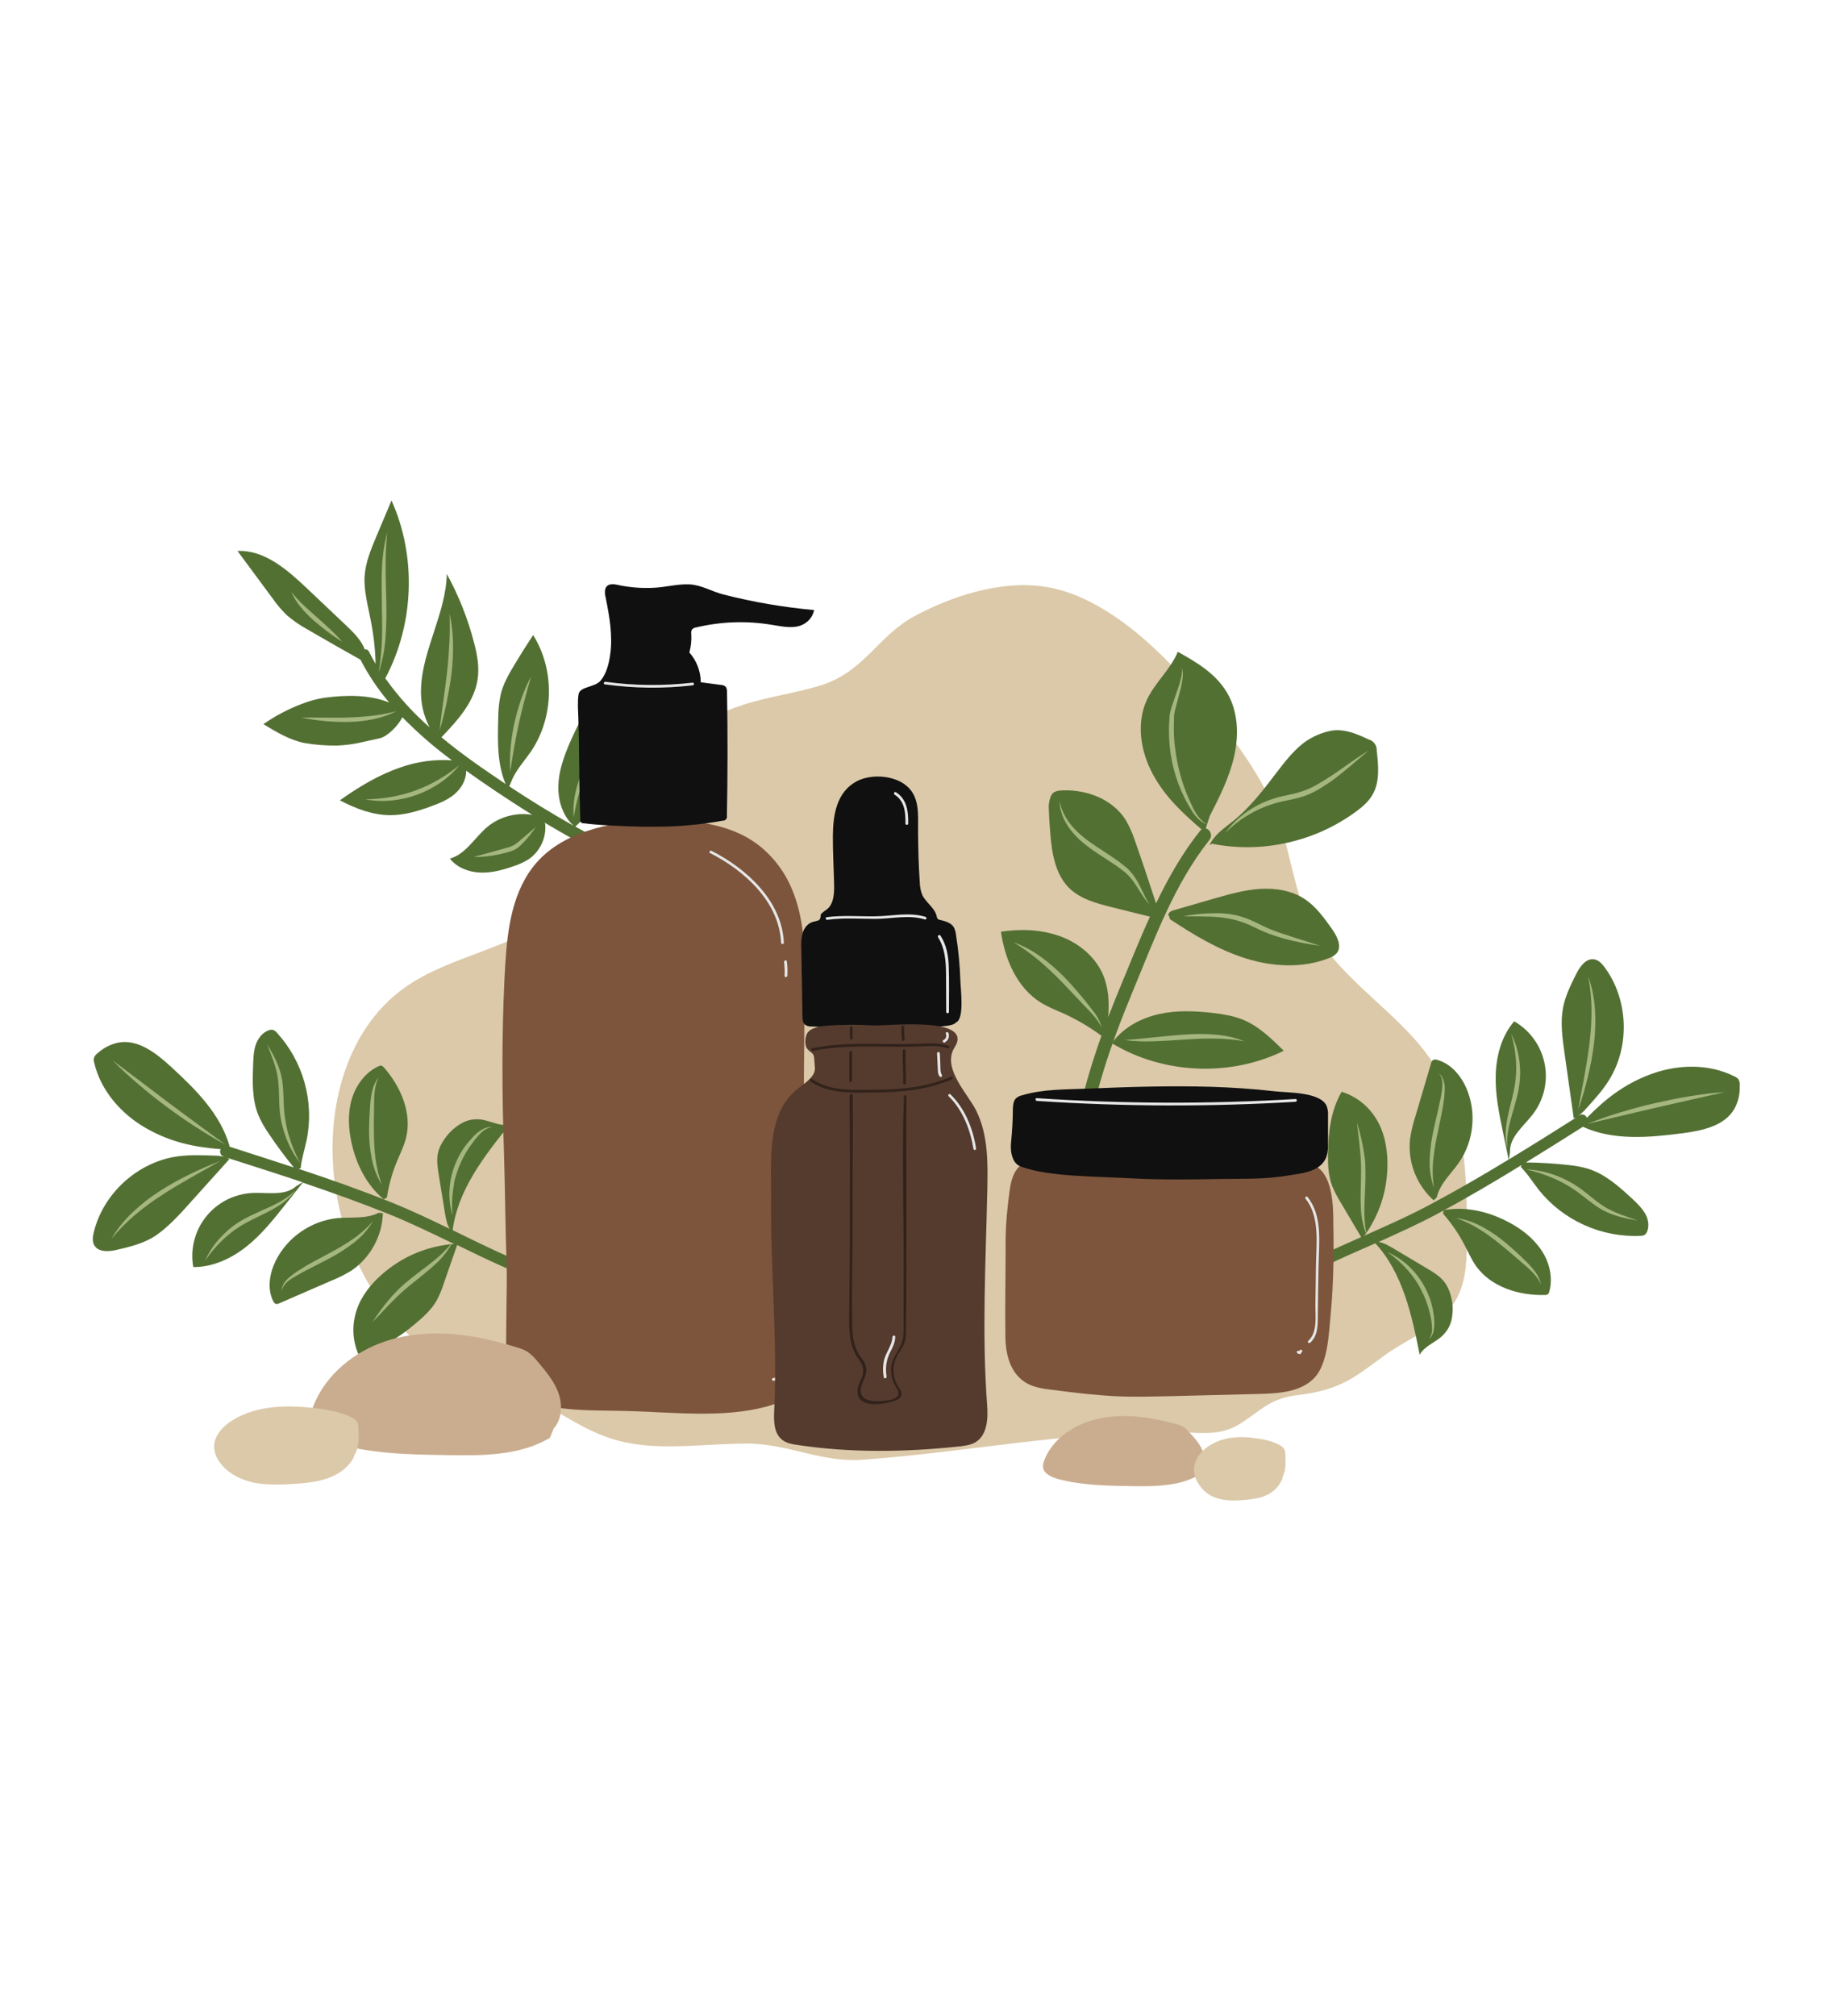 <svg xmlns="http://www.w3.org/2000/svg" xmlns:xlink="http://www.w3.org/1999/xlink" width="200" zoomAndPan="magnify" viewBox="0 0 150 165" height="220" preserveAspectRatio="xMidYMid meet" version="1.0"><defs><clipPath id="4fdf90d7ae"><path d="M 104 78 L 142.473 78 L 142.473 111 L 104 111 Z M 104 78 " clip-rule="nonzero"/></clipPath><clipPath id="fbf02eecd7"><path d="M 7.539 84 L 46 84 L 46 111 L 7.539 111 Z M 7.539 84 " clip-rule="nonzero"/></clipPath><clipPath id="dee46ad90b"><path d="M 19 40.906 L 56 40.906 L 56 78 L 19 78 Z M 19 40.906 " clip-rule="nonzero"/></clipPath><clipPath id="9562d94447"><path d="M 97 117 L 106 117 L 106 122.91 L 97 122.91 Z M 97 117 " clip-rule="nonzero"/></clipPath></defs><path fill="#dbc9a9" d="M 56.914 118.316 C 54.539 118.43 52.176 118.457 49.898 117.695 C 47.625 116.934 45.883 115.594 43.848 114.594 C 41.43 113.395 38.773 112.73 36.426 111.418 C 31.461 108.641 28.449 103.152 27.52 97.555 C 26.5 91.43 28.082 84.422 33.145 80.824 C 37.004 78.086 42.309 77.676 45.758 74.434 C 48.516 71.852 49.547 67.973 51.582 64.797 C 52.672 63.113 54.016 61.66 55.609 60.438 C 57.207 59.215 58.961 58.293 60.871 57.676 C 62.98 56.996 65.215 56.73 67.32 56.055 C 70.785 54.926 71.914 52.02 74.883 50.426 C 77.855 48.832 81.727 47.531 85.293 47.984 C 90.637 48.648 95.699 53.852 98.836 57.773 C 101.141 60.664 103.445 63.641 104.691 67.113 C 105.707 69.977 105.992 73.105 107.375 75.801 C 109.723 80.371 114.844 82.938 117.527 87.312 C 120.059 91.43 120.117 96.539 120.102 101.363 C 120.102 102.996 120.074 104.703 119.324 106.172 C 118.066 108.613 115.352 109.457 113.273 110.996 C 110.672 112.93 109.598 113.773 106.148 114.199 C 103.855 114.48 103.137 115.566 101.395 116.609 C 99.656 117.652 97.832 117.176 95.543 117.188 C 87.172 117.23 78.941 118.867 70.629 119.473 C 67.262 119.715 64.66 118.203 61.27 118.148 C 59.824 118.148 58.371 118.246 56.914 118.316 Z M 56.914 118.316 " fill-opacity="1" fill-rule="nonzero"/><path fill="#537033" d="M 117.387 98.246 L 117.641 97.992 C 117.898 96.875 118.816 96.07 119.465 95.141 C 120.074 94.242 120.434 93.25 120.539 92.168 C 120.645 91.09 120.484 90.047 120.059 89.047 C 119.594 88.004 118.773 87.043 117.672 86.746 C 117.543 86.699 117.422 86.707 117.305 86.777 C 117.234 86.844 117.191 86.922 117.176 87.016 L 115.891 91.359 C 115.688 91.973 115.543 92.598 115.449 93.238 C 115.355 94.176 115.477 95.09 115.816 95.973 C 116.16 96.855 116.684 97.613 117.387 98.246 Z M 117.387 98.246 " fill-opacity="1" fill-rule="nonzero"/><path fill="#537033" d="M 123.48 100.008 C 121.871 99.16 120.004 98.711 118.207 99.047 L 118.152 99.332 C 118.832 100.102 119.41 100.945 119.891 101.855 C 120.203 102.449 120.469 103.07 120.852 103.617 C 122.082 105.34 124.359 106.043 126.48 105.988 C 126.586 105.996 126.68 105.969 126.762 105.902 C 126.805 105.855 126.832 105.797 126.848 105.734 C 127.172 104.578 126.875 103.309 126.195 102.309 C 125.52 101.305 124.543 100.559 123.48 100.008 Z M 123.48 100.008 " fill-opacity="1" fill-rule="nonzero"/><g clip-path="url(#4fdf90d7ae)"><path fill="#537033" d="M 142.344 88.34 C 142.246 88.227 142.129 88.141 141.988 88.086 C 139.898 87.043 137.367 87.102 135.16 87.918 C 132.957 88.738 131.43 89.965 129.93 91.488 C 129.879 91.359 129.789 91.273 129.66 91.234 C 129.527 91.195 129.406 91.211 129.293 91.289 L 129.223 91.332 C 129.477 91.145 129.711 90.926 129.914 90.684 C 130.578 89.949 131.246 89.215 131.754 88.383 C 133.477 85.605 133.324 81.797 131.387 79.172 C 131.172 78.891 130.918 78.594 130.566 78.523 C 129.871 78.383 129.348 79.117 129.039 79.75 C 128.602 80.625 128.16 81.516 127.977 82.488 C 127.75 83.688 127.922 84.914 128.09 86.129 L 128.855 91.531 L 129.039 91.473 L 129.109 91.43 C 127.27 92.602 125.418 93.758 123.551 94.887 L 123.637 94.293 C 123.582 93.066 124.738 92.191 125.488 91.219 C 125.715 90.93 125.906 90.617 126.066 90.281 C 126.227 89.949 126.348 89.605 126.434 89.246 C 126.516 88.887 126.562 88.523 126.57 88.156 C 126.574 87.785 126.543 87.422 126.473 87.062 C 126.398 86.699 126.289 86.348 126.145 86.012 C 125.996 85.672 125.816 85.355 125.602 85.055 C 125.387 84.754 125.141 84.48 124.867 84.234 C 124.594 83.988 124.297 83.773 123.977 83.59 C 122.945 84.785 122.508 86.41 122.465 88.004 C 122.422 89.598 122.746 91.164 123.07 92.715 L 123.523 94.902 C 121.418 96.184 119.281 97.426 117.105 98.582 C 115.336 99.527 113.512 100.332 111.676 101.148 L 111.844 100.965 C 113.055 99.176 113.641 97.199 113.598 95.043 C 113.57 93.828 113.316 92.602 112.68 91.57 C 112.008 90.488 111.066 89.75 109.852 89.355 C 108.961 90.879 108.75 92.688 108.734 94.449 C 108.719 95.34 108.762 96.242 109.074 97.059 C 109.262 97.52 109.488 97.965 109.754 98.387 L 111.449 101.25 C 109.086 102.293 106.727 103.352 104.52 104.676 C 104.012 104.988 104.477 105.789 104.988 105.48 C 107.406 104.027 110.008 102.898 112.609 101.758 C 114.855 104.195 115.594 107.625 116.242 110.883 C 116.637 110.137 117.586 109.867 118.18 109.246 C 118.773 108.625 118.902 108.004 118.941 107.301 C 118.984 106.594 118.746 105.438 118.137 104.773 C 117.77 104.367 117.273 104.07 116.793 103.789 L 114.137 102.207 C 113.738 101.969 113.328 101.727 112.879 101.645 C 114.461 100.938 116.043 100.219 117.586 99.402 C 119.961 98.133 122.293 96.762 124.586 95.352 L 124.516 95.508 C 125.078 96.07 125.504 96.762 126 97.398 C 126.496 98.012 127.055 98.562 127.68 99.047 C 128.309 99.527 128.98 99.934 129.699 100.258 C 130.422 100.586 131.172 100.824 131.945 100.973 C 132.723 101.125 133.508 101.184 134.297 101.148 C 134.43 101.156 134.551 101.125 134.664 101.066 C 134.758 100.996 134.824 100.906 134.863 100.797 C 135.062 100.305 134.949 99.711 134.664 99.262 C 134.383 98.809 133.988 98.426 133.59 98.062 C 132.531 97.086 131.43 96.102 130.055 95.664 C 129.52 95.508 128.973 95.402 128.418 95.352 C 127.262 95.223 126.102 95.152 124.938 95.141 C 126.508 94.18 128.062 93.195 129.605 92.223 C 132.094 93.363 134.977 93.109 137.707 92.758 C 139.359 92.547 141.227 92.164 142.031 90.711 C 142.332 90.137 142.469 89.523 142.441 88.879 C 142.469 88.688 142.434 88.508 142.344 88.34 Z M 142.344 88.34 " fill-opacity="1" fill-rule="nonzero"/></g><path fill="#a5b77f" d="M 118.152 88.312 C 118.113 88.219 118.066 88.129 118.008 88.047 C 117.949 87.965 117.879 87.895 117.797 87.832 C 118.082 88.129 118.121 88.555 118.094 88.934 C 118.082 89.129 118.059 89.32 118.023 89.512 C 117.996 89.711 117.953 89.906 117.91 90.09 C 117.754 90.867 117.559 91.641 117.387 92.434 C 117.207 93.223 117.098 94.023 117.062 94.832 C 117.02 95.652 117.141 96.453 117.414 97.23 C 117.289 96.441 117.27 95.652 117.359 94.859 C 117.445 94.07 117.578 93.289 117.754 92.516 C 117.91 91.742 118.094 90.953 118.207 90.148 C 118.27 89.746 118.297 89.34 118.293 88.934 C 118.277 88.719 118.23 88.512 118.152 88.312 Z M 118.152 88.312 " fill-opacity="1" fill-rule="nonzero"/><path fill="#a5b77f" d="M 123.68 91.672 C 123.879 90.91 124.133 90.148 124.301 89.355 C 124.383 88.957 124.434 88.551 124.457 88.145 C 124.477 87.738 124.461 87.336 124.414 86.93 C 124.324 86.121 124.102 85.348 123.734 84.617 C 123.957 85.379 124.09 86.156 124.133 86.945 C 124.172 87.73 124.109 88.504 123.949 89.273 C 123.793 90.035 123.551 90.809 123.41 91.602 C 123.27 92.391 123.199 93.223 123.426 94 C 123.34 93.207 123.48 92.434 123.68 91.672 Z M 123.68 91.672 " fill-opacity="1" fill-rule="nonzero"/><path fill="#a5b77f" d="M 130.508 85.438 C 130.625 84.508 130.652 83.578 130.594 82.645 C 130.539 81.711 130.355 80.801 130.043 79.922 C 130.211 80.824 130.301 81.738 130.312 82.656 C 130.312 83.574 130.258 84.484 130.141 85.395 C 130.043 86.297 129.871 87.215 129.719 88.117 C 129.562 89.02 129.363 89.922 129.223 90.84 C 129.523 89.965 129.781 89.074 130 88.172 C 130.227 87.27 130.395 86.359 130.508 85.438 Z M 130.508 85.438 " fill-opacity="1" fill-rule="nonzero"/><path fill="#a5b77f" d="M 138.344 89.723 C 137.395 89.879 136.449 90.078 135.5 90.289 C 134.555 90.5 133.633 90.754 132.699 91.035 C 131.766 91.316 130.863 91.629 129.973 91.98 L 132.785 91.316 L 135.586 90.656 L 138.398 90.02 L 141.211 89.387 C 140.25 89.441 139.289 89.57 138.344 89.723 Z M 138.344 89.723 " fill-opacity="1" fill-rule="nonzero"/><path fill="#a5b77f" d="M 129.688 97.496 C 129.348 97.23 128.988 96.992 128.613 96.777 C 128.238 96.566 127.848 96.383 127.441 96.227 C 126.629 95.914 125.793 95.742 124.926 95.707 C 125.754 95.883 126.555 96.148 127.328 96.496 C 128.098 96.84 128.812 97.273 129.477 97.793 C 129.816 98.047 130.141 98.316 130.496 98.57 C 130.844 98.828 131.215 99.051 131.613 99.23 C 132.418 99.586 133.254 99.754 134.102 99.895 C 133.293 99.613 132.473 99.359 131.738 98.977 C 131.004 98.598 130.367 98.02 129.688 97.496 Z M 129.688 97.496 " fill-opacity="1" fill-rule="nonzero"/><path fill="#a5b77f" d="M 124.926 103.223 C 124.387 102.688 123.836 102.18 123.254 101.699 C 122.672 101.211 122.043 100.781 121.375 100.418 C 120.703 100.047 119.984 99.801 119.227 99.684 C 119.93 99.938 120.602 100.27 121.234 100.672 C 121.543 100.867 121.855 101.078 122.152 101.305 C 122.449 101.531 122.746 101.758 123.027 101.996 C 123.609 102.461 124.176 102.969 124.738 103.449 C 125.305 103.93 125.855 104.438 126.184 105.129 C 126.09 104.754 125.93 104.41 125.703 104.098 C 125.469 103.785 125.207 103.492 124.926 103.223 Z M 124.926 103.223 " fill-opacity="1" fill-rule="nonzero"/><path fill="#a5b77f" d="M 117.414 107.793 L 117.375 107.527 C 117.324 107.16 117.242 106.805 117.133 106.453 C 117.016 106.105 116.875 105.766 116.707 105.438 C 116.371 104.785 115.938 104.199 115.406 103.688 C 114.883 103.18 114.285 102.781 113.613 102.488 C 114.195 102.895 114.723 103.359 115.195 103.887 L 115.535 104.281 L 115.848 104.703 C 115.945 104.848 116.043 104.988 116.129 105.141 L 116.258 105.367 L 116.371 105.594 C 116.699 106.215 116.938 106.867 117.09 107.555 L 117.148 107.809 L 117.191 108.062 C 117.219 108.234 117.238 108.41 117.246 108.582 C 117.289 108.941 117.219 109.273 117.035 109.586 C 117.305 109.332 117.402 108.949 117.43 108.582 C 117.441 108.402 117.441 108.219 117.43 108.035 C 117.43 107.977 117.414 107.895 117.414 107.793 Z M 117.414 107.793 " fill-opacity="1" fill-rule="nonzero"/><path fill="#a5b77f" d="M 111.719 98.809 C 111.73 98.047 111.789 97.27 111.801 96.496 C 111.801 96.102 111.801 95.719 111.789 95.324 C 111.773 94.93 111.719 94.547 111.648 94.152 C 111.516 93.387 111.34 92.629 111.109 91.883 C 111.18 92.656 111.293 93.418 111.363 94.18 C 111.438 94.945 111.461 95.715 111.434 96.48 C 111.422 97.242 111.379 98.031 111.422 98.809 C 111.441 99.598 111.602 100.359 111.902 101.094 C 111.75 100.34 111.691 99.578 111.719 98.809 Z M 111.719 98.809 " fill-opacity="1" fill-rule="nonzero"/><path fill="#537033" d="M 31.348 99.289 L 30.996 99.262 C 29.977 99.781 28.777 99.598 27.645 99.695 C 26.562 99.809 25.57 100.176 24.672 100.789 C 23.773 101.406 23.078 102.199 22.582 103.168 C 22.074 104.195 21.863 105.438 22.355 106.469 C 22.414 106.582 22.484 106.707 22.609 106.723 C 22.707 106.73 22.797 106.711 22.879 106.664 L 27.035 104.859 C 27.637 104.621 28.211 104.336 28.762 104 C 29.547 103.465 30.164 102.785 30.621 101.953 C 31.078 101.121 31.32 100.234 31.348 99.289 Z M 31.348 99.289 " fill-opacity="1" fill-rule="nonzero"/><path fill="#537033" d="M 28.777 93.504 C 29.156 95.281 30.02 97.004 31.422 98.16 L 31.676 98.02 C 31.828 97.004 32.102 96.02 32.496 95.07 C 32.75 94.449 33.059 93.844 33.23 93.195 C 33.766 91.148 32.836 88.961 31.434 87.367 C 31.375 87.285 31.293 87.234 31.195 87.215 C 31.133 87.215 31.078 87.227 31.023 87.254 C 29.922 87.75 29.145 88.809 28.805 89.949 C 28.465 91.094 28.523 92.332 28.777 93.504 Z M 28.777 93.504 " fill-opacity="1" fill-rule="nonzero"/><g clip-path="url(#fbf02eecd7)"><path fill="#537033" d="M 7.695 86.578 C 7.664 86.727 7.676 86.871 7.723 87.016 C 8.262 89.285 9.941 91.191 11.977 92.348 C 14.016 93.504 15.938 93.887 18.074 94.055 C 18.008 94.172 18.004 94.293 18.055 94.418 C 18.105 94.543 18.199 94.625 18.328 94.66 L 18.41 94.688 C 18.102 94.613 17.785 94.578 17.465 94.578 C 16.477 94.547 15.484 94.508 14.508 94.648 C 11.27 95.113 8.445 97.68 7.68 100.855 C 7.594 101.191 7.539 101.574 7.707 101.898 C 8.035 102.52 8.953 102.449 9.633 102.277 C 10.594 102.055 11.555 101.812 12.418 101.332 C 13.277 100.855 14.324 99.824 15.133 98.922 L 18.781 94.871 L 18.625 94.773 L 18.555 94.746 C 20.633 95.41 22.711 96.07 24.773 96.762 L 24.266 97.074 C 23.359 97.906 21.934 97.582 20.703 97.637 C 20.332 97.652 19.969 97.707 19.613 97.801 C 19.258 97.895 18.914 98.023 18.582 98.188 C 18.254 98.355 17.945 98.555 17.66 98.785 C 17.371 99.02 17.113 99.277 16.883 99.566 C 16.652 99.852 16.453 100.16 16.289 100.492 C 16.125 100.82 15.996 101.164 15.906 101.52 C 15.812 101.875 15.762 102.238 15.746 102.605 C 15.734 102.977 15.758 103.34 15.824 103.703 C 17.406 103.719 18.934 103.012 20.18 102.023 C 21.422 101.039 22.414 99.781 23.402 98.539 L 24.789 96.793 C 27.121 97.582 29.453 98.414 31.746 99.332 C 33.598 100.078 35.406 100.953 37.203 101.828 L 36.949 101.828 C 34.797 102.055 32.91 102.879 31.277 104.297 C 30.359 105.102 29.582 106.074 29.199 107.23 C 28.805 108.441 28.848 109.633 29.328 110.812 C 31.066 110.516 32.594 109.516 33.949 108.387 C 34.629 107.82 35.309 107.215 35.746 106.453 C 35.98 106.012 36.176 105.551 36.328 105.07 L 37.43 101.898 C 39.75 103.027 42.066 104.156 44.512 104.988 C 45.078 105.184 45.391 104.309 44.824 104.113 C 42.152 103.195 39.605 101.926 37.062 100.684 C 37.484 97.398 39.648 94.617 41.727 92.039 C 40.895 92.223 40.086 91.672 39.238 91.613 C 38.391 91.559 37.824 91.855 37.258 92.293 C 36.695 92.73 35.957 93.633 35.832 94.535 C 35.746 95.086 35.848 95.648 35.93 96.199 L 36.426 99.246 C 36.496 99.695 36.582 100.176 36.809 100.57 C 35.238 99.809 33.668 99.062 32.055 98.414 C 29.555 97.41 27.008 96.508 24.449 95.664 L 24.617 95.621 C 24.691 94.832 24.957 94.055 25.113 93.277 C 25.27 92.504 25.332 91.723 25.301 90.934 C 25.27 90.145 25.148 89.367 24.938 88.609 C 24.723 87.848 24.426 87.121 24.043 86.43 C 23.66 85.738 23.203 85.102 22.668 84.52 C 22.586 84.414 22.48 84.34 22.355 84.293 C 22.242 84.27 22.129 84.277 22.016 84.32 C 21.508 84.492 21.141 84.957 20.957 85.465 C 20.773 85.973 20.746 86.523 20.73 87.059 C 20.676 88.496 20.617 89.977 21.168 91.305 C 21.395 91.816 21.668 92.301 21.988 92.758 C 22.629 93.723 23.32 94.652 24.055 95.551 C 22.312 94.973 20.562 94.422 18.809 93.855 C 18.086 91.219 16.035 89.176 14.016 87.324 C 12.797 86.199 11.285 85.012 9.66 85.336 C 9.027 85.48 8.473 85.766 7.992 86.199 C 7.855 86.297 7.758 86.422 7.695 86.578 Z M 7.695 86.578 " fill-opacity="1" fill-rule="nonzero"/></g><path fill="#a5b77f" d="M 23.219 105.086 C 23.172 105.176 23.133 105.27 23.105 105.367 C 23.082 105.469 23.07 105.574 23.078 105.68 C 23.121 105.27 23.418 104.973 23.727 104.746 C 23.887 104.633 24.051 104.531 24.223 104.438 L 24.746 104.141 L 26.883 103.039 C 27.602 102.668 28.285 102.234 28.93 101.742 C 29.59 101.246 30.125 100.645 30.543 99.938 C 30.02 100.539 29.426 101.062 28.762 101.504 C 28.102 101.941 27.418 102.34 26.711 102.703 C 26.004 103.082 25.285 103.449 24.605 103.887 C 24.254 104.098 23.926 104.34 23.613 104.605 C 23.457 104.746 23.328 104.906 23.219 105.086 Z M 23.219 105.086 " fill-opacity="1" fill-rule="nonzero"/><path fill="#a5b77f" d="M 22.242 98.711 C 21.523 99.047 20.789 99.344 20.066 99.727 C 19.707 99.922 19.363 100.141 19.035 100.387 C 18.711 100.637 18.41 100.91 18.129 101.207 C 17.562 101.789 17.117 102.453 16.785 103.195 C 17.23 102.535 17.746 101.934 18.328 101.391 C 18.906 100.855 19.539 100.406 20.234 100.035 C 20.93 99.656 21.664 99.344 22.371 98.949 C 23.078 98.555 23.758 98.062 24.211 97.383 C 23.645 97.977 22.949 98.371 22.242 98.711 Z M 22.242 98.711 " fill-opacity="1" fill-rule="nonzero"/><path fill="#a5b77f" d="M 13.066 97.496 C 12.277 98 11.543 98.574 10.863 99.219 C 10.18 99.859 9.598 100.582 9.121 101.391 C 9.711 100.68 10.355 100.027 11.059 99.43 C 11.758 98.84 12.496 98.301 13.266 97.809 C 14.027 97.301 14.82 96.848 15.625 96.383 C 16.434 95.918 17.238 95.48 18.043 95.016 C 17.176 95.352 16.328 95.723 15.5 96.129 C 14.66 96.535 13.852 96.992 13.066 97.496 Z M 13.066 97.496 " fill-opacity="1" fill-rule="nonzero"/><path fill="#a5b77f" d="M 11.344 88.75 C 12.078 89.387 12.828 89.977 13.605 90.555 C 14.383 91.133 15.16 91.684 15.98 92.207 C 16.801 92.73 17.605 93.238 18.469 93.688 L 16.137 91.98 L 13.816 90.262 L 11.527 88.523 L 9.223 86.789 C 9.898 87.48 10.605 88.129 11.344 88.75 Z M 11.344 88.75 " fill-opacity="1" fill-rule="nonzero"/><path fill="#a5b77f" d="M 22.867 90.371 C 22.883 90.805 22.93 91.23 23.008 91.656 C 23.09 92.082 23.203 92.504 23.348 92.91 C 23.629 93.73 24.031 94.484 24.562 95.168 C 24.164 94.422 23.848 93.641 23.613 92.828 C 23.391 92.02 23.262 91.195 23.234 90.359 C 23.219 89.938 23.207 89.512 23.176 89.074 C 23.152 88.641 23.082 88.211 22.965 87.793 C 22.723 86.945 22.312 86.199 21.875 85.465 C 22.172 86.27 22.512 87.043 22.684 87.863 C 22.852 88.68 22.836 89.512 22.867 90.371 Z M 22.867 90.371 " fill-opacity="1" fill-rule="nonzero"/><path fill="#a5b77f" d="M 30.316 90.332 C 30.262 91.078 30.219 91.84 30.219 92.586 C 30.219 93.352 30.293 94.109 30.445 94.859 C 30.594 95.613 30.867 96.316 31.266 96.977 C 31.012 96.27 30.836 95.547 30.742 94.801 C 30.699 94.434 30.656 94.07 30.641 93.703 C 30.629 93.336 30.613 92.953 30.613 92.586 C 30.602 91.84 30.629 91.094 30.629 90.344 C 30.629 89.598 30.672 88.848 30.996 88.172 C 30.762 88.48 30.598 88.824 30.5 89.203 C 30.406 89.574 30.348 89.949 30.316 90.332 Z M 30.316 90.332 " fill-opacity="1" fill-rule="nonzero"/><path fill="#a5b77f" d="M 38.66 93.137 L 38.477 93.336 C 38.23 93.609 38.008 93.898 37.812 94.211 C 37.621 94.523 37.457 94.848 37.316 95.184 C 37.031 95.859 36.859 96.566 36.809 97.301 C 36.754 98.027 36.836 98.742 37.047 99.441 C 36.984 98.734 37.004 98.031 37.105 97.328 C 37.133 97.156 37.176 96.988 37.188 96.805 C 37.203 96.621 37.258 96.469 37.316 96.297 C 37.371 96.129 37.402 95.961 37.473 95.805 L 37.555 95.562 L 37.656 95.324 C 37.922 94.676 38.273 94.074 38.703 93.52 L 38.859 93.309 L 39.027 93.109 C 39.137 92.977 39.254 92.848 39.379 92.73 C 39.629 92.469 39.93 92.309 40.285 92.25 C 39.918 92.207 39.551 92.375 39.254 92.586 C 39.105 92.695 38.961 92.812 38.828 92.941 Z M 38.66 93.137 " fill-opacity="1" fill-rule="nonzero"/><path fill="#a5b77f" d="M 35.422 103.266 C 34.828 103.746 34.191 104.195 33.582 104.691 C 33.285 104.93 32.977 105.184 32.691 105.465 C 32.41 105.75 32.141 106.016 31.887 106.328 C 31.383 106.922 30.922 107.547 30.5 108.203 C 31.051 107.652 31.562 107.074 32.113 106.523 C 32.648 105.977 33.219 105.461 33.824 104.988 C 34.418 104.508 35.039 104.027 35.621 103.492 C 36.211 102.969 36.691 102.355 37.062 101.656 C 36.578 102.258 36.031 102.793 35.422 103.266 Z M 35.422 103.266 " fill-opacity="1" fill-rule="nonzero"/><g clip-path="url(#dee46ad90b)"><path fill="#537033" d="M 55.328 71.727 C 54.398 71.32 53.473 70.902 52.559 70.469 C 53.887 69.34 55.215 68.016 55.527 66.293 C 55.699 65.348 55.527 64.391 55.289 63.473 C 54.938 62.223 54.508 61 54 59.805 C 53.152 61.469 51.809 62.879 51.312 64.672 C 51.016 65.703 51.031 66.789 51.047 67.859 C 51.047 68.367 51.059 68.875 51.215 69.355 C 51.285 69.574 51.391 69.777 51.527 69.961 C 50.027 69.227 48.551 68.457 47.102 67.648 C 48.23 66.703 48.883 65.277 49.121 63.824 C 49.363 62.371 49.234 60.863 49.039 59.395 C 48.934 58.598 48.809 57.797 48.656 56.996 C 47.891 58.219 47.223 59.488 46.648 60.805 C 46.168 61.934 45.742 63.105 45.715 64.332 C 45.688 65.559 46.082 66.801 46.973 67.59 C 45.184 66.586 43.426 65.508 41.699 64.359 L 41.84 64.023 C 42.195 63.078 42.902 62.328 43.469 61.512 C 45.363 58.734 45.445 54.824 43.652 51.977 C 43.121 52.777 42.613 53.586 42.125 54.402 C 41.656 55.18 41.203 55.969 40.992 56.844 C 40.855 57.512 40.789 58.191 40.793 58.875 C 40.738 60.664 40.711 62.543 41.402 64.18 L 41.332 64.121 C 39.551 62.922 37.781 61.711 36.145 60.34 C 37.473 58.957 38.844 57.449 39.113 55.559 C 39.254 54.57 39.07 53.57 38.816 52.609 C 38.309 50.637 37.562 48.758 36.582 46.969 C 36.551 48.578 36.043 50.141 35.547 51.664 C 35.055 53.188 34.516 54.754 34.473 56.363 C 34.426 57.477 34.656 58.531 35.168 59.523 C 33.805 58.328 32.598 56.992 31.547 55.516 C 33.91 51.086 34.121 45.543 32.055 40.961 L 30.797 43.949 C 30.359 44.992 29.922 46.051 29.852 47.18 C 29.781 48.309 30.121 49.551 30.344 50.719 C 30.586 51.914 30.723 53.117 30.754 54.332 C 30.566 54.023 30.395 53.703 30.23 53.371 C 30.164 53.207 30.043 53.133 29.863 53.148 C 29.598 52.426 28.973 51.793 28.395 51.242 L 25.102 48.125 C 23.504 46.617 21.648 44.992 19.445 45.094 L 22.273 48.914 C 22.629 49.426 23.027 49.902 23.473 50.34 C 24 50.797 24.57 51.191 25.184 51.523 C 26.613 52.355 28.055 53.176 29.512 53.992 C 30.164 55.246 30.945 56.41 31.859 57.492 C 30.203 56.844 28.379 56.871 26.555 57.109 C 25.93 57.207 25.32 57.371 24.73 57.605 C 23.605 58.027 22.551 58.582 21.566 59.27 C 22.609 59.902 23.688 60.551 24.887 60.805 C 25.797 60.965 26.711 61.035 27.629 61.02 C 28.988 60.961 29.75 60.707 31.082 60.426 C 31.719 60.285 32.594 59.41 32.945 58.703 C 34.207 59.988 35.559 61.164 37.004 62.23 C 35.562 62.137 34.156 62.328 32.793 62.809 C 31.012 63.418 29.371 64.402 27.828 65.504 C 29.117 66.18 30.516 66.719 31.973 66.719 C 33.09 66.719 34.191 66.395 35.25 66.012 C 35.945 65.758 36.652 65.477 37.219 64.996 C 37.781 64.516 38.191 63.812 38.164 63.078 C 38.969 63.656 39.789 64.219 40.609 64.77 C 41.43 65.32 42.574 66.066 43.578 66.688 C 42.93 66.582 42.281 66.617 41.645 66.785 C 41.008 66.953 40.43 67.246 39.918 67.664 C 38.871 68.535 38.152 69.906 36.836 70.273 C 37.402 71.004 38.363 71.371 39.281 71.414 C 40.199 71.457 41.133 71.219 42.012 70.906 C 42.461 70.77 42.883 70.574 43.281 70.328 C 43.754 70.004 44.109 69.582 44.352 69.066 C 44.594 68.547 44.691 68.004 44.641 67.438 L 44.582 67.324 C 47.055 68.801 49.59 70.148 52.191 71.371 C 51.594 71.234 50.992 71.184 50.383 71.219 C 48.742 71.359 47.383 72.516 46.238 73.684 C 45.238 74.707 44.301 75.785 43.426 76.914 C 43.34 77.027 43.254 77.156 43.297 77.297 C 43.348 77.387 43.422 77.449 43.523 77.48 C 44.141 77.758 44.785 77.891 45.461 77.883 C 46.137 77.871 46.777 77.719 47.383 77.422 C 47.992 77.129 48.516 76.691 49.039 76.266 L 50.383 75.168 C 51.484 74.266 52.656 73.219 52.77 71.809 L 52.645 71.613 L 54.863 72.598 C 55.457 72.797 55.883 71.965 55.328 71.727 Z M 55.328 71.727 " fill-opacity="1" fill-rule="nonzero"/></g><path fill="#a5b77f" d="M 48.105 75.098 C 47.465 75.523 46.805 75.918 46.125 76.281 C 45.434 76.633 44.754 77.016 43.977 77.07 C 44.375 77.113 44.766 77.078 45.148 76.957 C 45.527 76.84 45.895 76.699 46.254 76.535 C 47.707 75.891 49.008 75.016 50.156 73.91 C 50.719 73.367 51.223 72.777 51.668 72.133 C 51.102 72.684 50.535 73.207 49.941 73.699 C 49.348 74.191 48.742 74.66 48.105 75.098 Z M 48.105 75.098 " fill-opacity="1" fill-rule="nonzero"/><path fill="#a5b77f" d="M 53.504 65.785 C 53.617 65.109 53.703 64.434 53.762 63.742 C 53.816 63.055 53.824 62.367 53.789 61.68 C 53.676 62.359 53.578 63.035 53.477 63.699 C 53.379 64.359 53.266 65.039 53.152 65.703 C 53.039 66.363 52.91 67.043 52.785 67.703 C 52.656 68.367 52.516 69.043 52.391 69.707 C 52.66 69.074 52.883 68.426 53.066 67.762 C 53.238 67.125 53.379 66.465 53.504 65.785 Z M 53.504 65.785 " fill-opacity="1" fill-rule="nonzero"/><path fill="#a5b77f" d="M 47.328 65.234 C 47.469 64.688 47.668 64.164 47.863 63.613 C 47.961 63.332 48.031 63.047 48.078 62.754 C 48.113 62.461 48.129 62.172 48.133 61.879 C 48.148 61.301 48.148 60.723 48.105 60.145 C 47.992 60.707 47.906 61.285 47.852 61.852 C 47.809 62.414 47.699 62.965 47.523 63.5 C 47.441 63.77 47.34 64.035 47.258 64.32 C 47.176 64.598 47.109 64.879 47.059 65.164 C 46.957 65.738 46.926 66.32 46.973 66.902 C 47.059 66.336 47.184 65.773 47.328 65.234 Z M 47.328 65.234 " fill-opacity="1" fill-rule="nonzero"/><path fill="#a5b77f" d="M 42.207 69.086 C 42.02 69.211 41.82 69.301 41.602 69.355 L 40.215 69.75 L 38.801 70.129 C 39.293 70.145 39.785 70.113 40.27 70.031 C 40.762 69.957 41.242 69.852 41.715 69.707 C 41.969 69.637 42.207 69.523 42.422 69.367 C 42.613 69.211 42.793 69.035 42.957 68.848 C 43.293 68.488 43.594 68.102 43.863 67.691 L 42.746 68.648 C 42.574 68.805 42.395 68.949 42.207 69.086 Z M 42.207 69.086 " fill-opacity="1" fill-rule="nonzero"/><path fill="#a5b77f" d="M 35.887 63.824 C 34.676 64.523 33.379 64.996 32 65.234 C 31.309 65.352 30.609 65.414 29.906 65.418 C 30.613 65.559 31.324 65.59 32.043 65.52 C 33.5 65.375 34.836 64.891 36.043 64.066 C 36.637 63.664 37.16 63.184 37.613 62.625 C 37.07 63.07 36.496 63.469 35.887 63.824 Z M 35.887 63.824 " fill-opacity="1" fill-rule="nonzero"/><path fill="#a5b77f" d="M 36.609 54.996 C 36.523 55.785 36.41 56.574 36.297 57.379 C 36.184 58.184 36.07 58.973 36 59.777 C 36.227 59 36.426 58.227 36.582 57.434 C 36.738 56.645 36.879 55.855 36.977 55.051 C 37.07 54.246 37.105 53.438 37.09 52.625 C 37.078 51.812 36.984 51.008 36.809 50.211 C 36.836 51.016 36.836 51.82 36.793 52.609 C 36.75 53.402 36.695 54.203 36.609 54.996 Z M 36.609 54.996 " fill-opacity="1" fill-rule="nonzero"/><path fill="#a5b77f" d="M 30.531 58.578 C 29.887 58.652 29.242 58.699 28.594 58.719 C 27.941 58.746 27.293 58.734 26.641 58.734 C 25.992 58.734 25.324 58.719 24.676 58.734 C 25.32 58.863 25.973 58.957 26.625 59.016 C 27.285 59.078 27.945 59.102 28.605 59.086 C 29.273 59.07 29.934 58.992 30.586 58.859 C 31.238 58.73 31.859 58.512 32.453 58.211 C 31.82 58.371 31.18 58.496 30.531 58.578 Z M 30.531 58.578 " fill-opacity="1" fill-rule="nonzero"/><path fill="#a5b77f" d="M 28.039 52.539 C 27.715 52.172 27.371 51.816 27.008 51.484 C 26.656 51.145 26.289 50.82 25.918 50.496 C 25.551 50.172 25.199 49.848 24.844 49.523 C 24.492 49.195 24.168 48.832 23.855 48.449 C 24.055 48.906 24.312 49.324 24.633 49.703 C 24.949 50.086 25.293 50.438 25.664 50.762 C 26.031 51.082 26.414 51.395 26.812 51.695 C 27.207 51.996 27.617 52.277 28.039 52.539 Z M 28.039 52.539 " fill-opacity="1" fill-rule="nonzero"/><path fill="#a5b77f" d="M 31.266 49.352 C 31.277 50.312 31.309 51.27 31.277 52.215 C 31.254 53.172 31.16 54.121 30.996 55.066 C 31.305 54.145 31.492 53.199 31.562 52.23 C 31.633 51.266 31.656 50.305 31.633 49.34 C 31.617 48.379 31.574 47.418 31.574 46.461 C 31.566 45.504 31.605 44.551 31.703 43.598 C 31.457 44.535 31.316 45.492 31.277 46.461 C 31.234 47.434 31.25 48.395 31.266 49.352 Z M 31.266 49.352 " fill-opacity="1" fill-rule="nonzero"/><path fill="#a5b77f" d="M 41.77 63.164 C 41.883 62.5 41.98 61.836 42.094 61.188 C 42.207 60.539 42.336 59.891 42.477 59.242 C 42.617 58.594 42.773 57.957 42.945 57.309 C 43.113 56.66 43.297 56.023 43.48 55.375 C 43.164 55.969 42.895 56.586 42.676 57.223 C 42.223 58.496 41.938 59.801 41.812 61.145 C 41.746 61.816 41.73 62.488 41.77 63.164 Z M 41.77 63.164 " fill-opacity="1" fill-rule="nonzero"/><path fill="#537033" d="M 99.035 68.734 C 99.094 68.656 99.133 68.57 99.148 68.473 C 99.164 68.375 99.156 68.281 99.125 68.188 C 99.094 68.094 99.043 68.012 98.973 67.945 C 98.902 67.875 98.82 67.828 98.723 67.805 L 99.047 66.801 C 99.867 65.195 100.688 63.57 101.07 61.809 C 101.453 60.043 101.355 58.113 100.406 56.59 C 99.457 55.066 97.945 54.191 96.434 53.344 C 95.852 54.785 94.582 55.84 93.918 57.25 C 93.012 59.172 93.379 61.496 94.398 63.375 C 95.414 65.25 96.855 66.562 98.383 67.887 L 98.27 67.988 C 96.816 69.805 95.668 71.836 94.652 73.938 C 94.105 72.238 93.535 70.539 92.941 68.848 C 92.75 68.246 92.492 67.672 92.176 67.125 C 91.129 65.434 89.012 64.613 87.016 64.688 C 86.734 64.699 86.438 64.727 86.223 64.898 C 86.012 65.066 85.844 65.688 85.871 66.125 C 85.891 66.828 85.934 67.539 86 68.254 C 86.125 69.848 86.41 71.57 87.555 72.699 C 88.473 73.586 89.789 73.938 91.031 74.25 L 94.156 75.027 C 93.336 76.805 92.617 78.637 91.867 80.43 C 91.48 81.359 91.102 82.301 90.734 83.25 C 90.832 82.066 90.777 80.867 90.312 79.777 C 89.676 78.285 88.305 77.168 86.777 76.621 C 85.25 76.07 83.566 76.012 81.953 76.254 C 82.281 78.523 83.27 80.852 85.234 82.066 C 85.812 82.418 86.438 82.672 87.059 82.938 C 88.164 83.441 89.207 84.051 90.184 84.773 C 89.051 87.934 88.16 91.176 87.781 94.535 C 87.695 95.211 88.77 95.211 88.855 94.535 C 89.391 89.863 90.977 85.406 92.77 81.078 C 94.566 76.746 96.164 72.344 99.035 68.734 Z M 99.035 68.734 " fill-opacity="1" fill-rule="nonzero"/><path fill="#537033" d="M 112.723 61.426 C 112.734 61.219 112.676 61.031 112.555 60.863 C 112.434 60.691 112.273 60.582 112.07 60.523 C 111.281 60.156 110.461 59.789 109.582 59.762 C 108.707 59.734 107.461 60.215 106.629 60.891 C 105.793 61.566 105.129 62.441 104.477 63.289 C 103.418 64.688 102.344 66.082 100.984 67.184 C 100.25 67.773 99.418 68.312 99.035 69.172 L 99.234 69.059 C 101.301 69.461 103.363 69.43 105.422 68.969 C 107.48 68.508 109.355 67.652 111.055 66.406 C 111.562 66.027 112.043 65.617 112.367 65.066 C 112.992 64.008 112.863 62.668 112.723 61.426 Z M 112.723 61.426 " fill-opacity="1" fill-rule="nonzero"/><path fill="#537033" d="M 106.855 73.602 C 105.777 72.883 104.422 72.668 103.137 72.754 C 101.848 72.84 100.59 73.207 99.348 73.559 L 95.996 74.531 C 95.781 74.59 95.527 74.871 95.727 74.984 L 95.781 75.223 C 97.719 76.508 99.727 77.719 101.949 78.426 C 104.168 79.129 106.629 79.27 108.789 78.426 C 109.051 78.344 109.273 78.203 109.457 78 C 109.895 77.453 109.484 76.648 109.086 76.07 C 108.438 75.152 107.773 74.223 106.855 73.602 Z M 106.855 73.602 " fill-opacity="1" fill-rule="nonzero"/><path fill="#537033" d="M 99.359 82.91 C 97.875 82.742 96.363 82.672 94.906 82.996 C 93.449 83.32 92.051 84.055 91.145 85.238 L 91.074 85.406 C 95.258 87.918 100.73 88.16 105.113 86 C 104.098 85 103.035 83.953 101.707 83.434 C 100.957 83.137 100.152 83.008 99.359 82.91 Z M 99.359 82.91 " fill-opacity="1" fill-rule="nonzero"/><path fill="#a5b77f" d="M 88.883 81.953 C 88.344 81.289 87.793 80.652 87.199 80.031 C 86.602 79.414 85.957 78.852 85.262 78.34 C 84.566 77.828 83.812 77.422 83 77.129 C 83.719 77.566 84.402 78.055 85.051 78.594 C 85.691 79.141 86.305 79.715 86.891 80.316 C 87.484 80.922 88.047 81.543 88.629 82.148 C 89.207 82.754 89.828 83.336 90.211 84.109 C 90.098 83.691 89.914 83.305 89.66 82.953 C 89.406 82.613 89.137 82.289 88.883 81.953 Z M 88.883 81.953 " fill-opacity="1" fill-rule="nonzero"/><path fill="#a5b77f" d="M 96.984 84.676 C 96.164 84.73 95.344 84.816 94.523 84.898 C 93.703 84.984 92.898 85.07 92.062 85.125 C 92.887 85.23 93.711 85.262 94.539 85.223 C 95.359 85.195 96.191 85.141 97 85.082 C 97.805 85.027 98.625 84.984 99.445 85 C 100.266 85.008 101.082 85.082 101.891 85.223 C 101.109 84.918 100.297 84.734 99.457 84.676 C 98.633 84.613 97.809 84.613 96.984 84.676 Z M 96.984 84.676 " fill-opacity="1" fill-rule="nonzero"/><path fill="#a5b77f" d="M 94.113 74.039 C 93.605 73.219 93.324 72.289 92.699 71.5 C 92.543 71.305 92.367 71.125 92.176 70.965 L 91.598 70.512 C 91.203 70.23 90.793 69.961 90.395 69.695 C 89.59 69.172 88.797 68.664 88.133 68 C 87.469 67.336 86.93 66.535 86.762 65.574 C 86.762 65.816 86.793 66.059 86.848 66.293 C 86.906 66.531 86.984 66.762 87.086 66.984 C 87.297 67.434 87.562 67.844 87.895 68.211 C 88.543 68.961 89.363 69.512 90.168 70.047 L 91.371 70.836 L 91.949 71.258 C 92.133 71.402 92.301 71.559 92.461 71.727 C 93.066 72.387 93.465 73.32 94.113 74.039 Z M 94.113 74.039 " fill-opacity="1" fill-rule="nonzero"/><path fill="#a5b77f" d="M 96.758 64.812 C 96.996 65.344 97.27 65.859 97.578 66.352 C 97.734 66.602 97.918 66.832 98.129 67.043 C 98.344 67.246 98.594 67.395 98.879 67.48 C 98.344 67.227 98.016 66.746 97.746 66.25 C 97.488 65.742 97.258 65.219 97.055 64.688 C 96.656 63.617 96.383 62.516 96.234 61.387 C 96.156 60.824 96.113 60.258 96.109 59.691 C 96.109 59.41 96.109 59.129 96.121 58.848 L 96.121 58.633 C 96.137 58.562 96.137 58.508 96.148 58.438 C 96.164 58.367 96.191 58.168 96.234 58.027 C 96.375 57.477 96.531 56.926 96.672 56.363 C 96.742 56.078 96.793 55.793 96.828 55.504 C 96.871 55.211 96.848 54.922 96.758 54.641 C 96.797 54.93 96.777 55.211 96.703 55.488 C 96.633 55.77 96.559 56.039 96.461 56.309 C 96.277 56.855 96.078 57.395 95.91 57.941 C 95.867 58.086 95.824 58.227 95.797 58.379 C 95.77 58.535 95.77 58.535 95.754 58.605 L 95.754 58.832 C 95.727 59.129 95.711 59.41 95.711 59.707 C 95.695 61.488 96.043 63.195 96.758 64.828 Z M 96.758 64.812 " fill-opacity="1" fill-rule="nonzero"/><path fill="#a5b77f" d="M 109.215 63.359 C 108.75 63.672 108.254 63.98 107.773 64.25 C 107.289 64.531 106.773 64.742 106.23 64.883 C 105.695 65.039 105.129 65.121 104.562 65.277 C 103.996 65.438 103.457 65.652 102.938 65.926 C 101.887 66.48 101.012 67.23 100.309 68.184 C 101.117 67.375 102.039 66.723 103.078 66.238 C 103.59 66 104.117 65.812 104.664 65.672 C 105.199 65.531 105.766 65.449 106.344 65.293 C 106.918 65.137 107.461 64.906 107.973 64.602 L 108.707 64.137 C 108.945 63.98 109.188 63.812 109.414 63.629 C 110.332 62.922 111.18 62.16 112.07 61.426 C 111.066 62.02 110.148 62.727 109.215 63.359 Z M 109.215 63.359 " fill-opacity="1" fill-rule="nonzero"/><path fill="#a5b77f" d="M 103.984 76.043 C 103.547 75.859 103.121 75.645 102.684 75.434 C 102.234 75.215 101.766 75.047 101.281 74.926 C 100.797 74.816 100.309 74.758 99.812 74.742 C 98.832 74.73 97.863 74.812 96.898 74.996 C 97.875 75.012 98.836 74.984 99.785 75.066 C 100.258 75.109 100.723 75.191 101.184 75.309 C 101.641 75.43 102.078 75.594 102.5 75.801 C 102.938 76 103.375 76.223 103.828 76.395 C 104.285 76.566 104.754 76.719 105.227 76.844 C 106.168 77.094 107.121 77.281 108.082 77.41 C 107.164 77.098 106.23 76.832 105.328 76.52 C 104.859 76.379 104.422 76.223 103.984 76.043 Z M 103.984 76.043 " fill-opacity="1" fill-rule="nonzero"/><path fill="#7d553c" d="M 53.449 67.027 C 53.191 67.031 52.938 67.059 52.688 67.098 C 49.191 67.465 45.332 68.324 43.281 71.457 C 41.645 73.969 41.461 77.129 41.305 80.117 C 41.078 84.828 41.105 89.539 41.262 94.254 C 41.359 97.371 41.375 100.57 41.488 103.688 C 41.543 105.281 41.316 111.277 41.559 112.73 C 41.605 113.156 41.758 113.543 42.012 113.887 C 42.293 114.242 42.73 114.438 43.156 114.594 C 45.73 115.551 48.527 115.41 51.23 115.48 C 54.961 115.566 59.148 116.102 62.797 115.113 C 63.969 114.805 65.086 114.129 65.68 113.082 C 66.117 112.309 66.246 111.391 66.289 110.504 C 66.445 107.582 65.879 104.676 65.848 101.758 C 65.793 95.633 65.797 89.512 65.863 83.391 C 65.922 78.539 66.457 72.91 62.441 69.441 C 60.023 67.367 56.855 67.141 53.449 67.027 Z M 53.449 67.027 " fill-opacity="1" fill-rule="nonzero"/><path fill="#101010" d="M 53.719 67.664 C 52.758 67.676 51.797 67.648 50.863 67.605 C 49.93 67.562 48.812 67.52 47.793 67.379 C 47.703 67.391 47.629 67.367 47.57 67.301 C 47.508 67.234 47.488 67.156 47.512 67.07 C 47.453 65.234 47.422 63.402 47.41 61.566 C 47.41 60.652 47.371 59.75 47.355 58.832 C 47.34 58.168 47.27 57.492 47.371 56.828 C 47.469 56.164 48.742 56.277 49.207 55.672 C 49.676 55.066 49.859 54.305 49.957 53.598 C 50.184 52.031 49.898 50.438 49.59 48.902 C 49.527 48.688 49.512 48.473 49.547 48.254 C 49.676 47.715 50.238 47.785 50.648 47.887 C 51.586 48.082 52.535 48.156 53.492 48.109 C 54.48 48.07 55.441 47.785 56.434 47.828 C 57.422 47.871 58.258 48.406 59.203 48.648 C 61.652 49.277 64.137 49.703 66.656 49.93 C 66.555 50.418 66.289 50.789 65.863 51.047 C 65.102 51.512 64.109 51.285 63.234 51.145 C 61.137 50.793 59.055 50.863 56.984 51.355 C 56.855 51.371 56.746 51.43 56.66 51.523 C 56.594 51.645 56.578 51.773 56.602 51.906 C 56.629 52.414 56.578 52.91 56.445 53.402 C 57.051 54.102 57.359 54.918 57.379 55.84 L 59.008 56.055 C 59.148 56.055 59.273 56.098 59.387 56.18 C 59.516 56.293 59.527 56.488 59.527 56.66 C 59.586 60.035 59.582 63.406 59.516 66.773 C 59.539 66.879 59.516 66.973 59.445 67.055 C 59.375 67.137 59.285 67.176 59.176 67.168 C 57.371 67.496 55.551 67.66 53.719 67.664 Z M 53.719 67.664 " fill-opacity="1" fill-rule="nonzero"/><path fill="#e6e7e8" d="M 49.52 56.012 C 51.914 56.344 54.312 56.371 56.715 56.094 C 56.855 56.082 56.855 55.855 56.715 55.871 C 54.332 56.148 51.953 56.125 49.574 55.801 C 49.434 55.785 49.379 55.996 49.52 56.012 Z M 49.52 56.012 " fill-opacity="1" fill-rule="nonzero"/><path fill="#e6e7e8" d="M 58.145 69.82 C 60.941 71.246 63.801 73.797 63.953 77.156 C 63.953 77.297 64.18 77.297 64.18 77.156 C 64.027 73.727 61.141 71.105 58.258 69.637 C 58.129 69.566 58.016 69.766 58.145 69.836 Z M 58.145 69.82 " fill-opacity="1" fill-rule="nonzero"/><path fill="#e6e7e8" d="M 64.195 78.734 C 64.246 79.109 64.262 79.488 64.238 79.863 C 64.223 80.004 64.449 80.004 64.465 79.863 C 64.488 79.469 64.477 79.074 64.422 78.68 C 64.406 78.539 64.18 78.594 64.211 78.734 Z M 64.195 78.734 " fill-opacity="1" fill-rule="nonzero"/><path fill="#e6e7e8" d="M 63.348 113.012 C 64.66 112.746 65.102 111.418 65.129 110.234 C 65.129 110.16 65.09 110.121 65.016 110.121 C 64.941 110.121 64.902 110.16 64.902 110.234 C 64.875 111.32 64.508 112.562 63.289 112.801 C 63.148 112.828 63.207 113.043 63.348 113.012 Z M 63.348 113.012 " fill-opacity="1" fill-rule="nonzero"/><path fill="#7d553c" d="M 84.344 94.945 C 84.129 95.012 83.926 95.113 83.734 95.238 C 82.691 95.961 82.691 97.383 82.535 98.512 C 82.379 99.793 82.312 101.074 82.336 102.363 C 82.336 104.832 82.281 107.004 82.32 109.473 C 82.336 110.629 82.617 111.914 83.438 112.73 C 84.258 113.551 85.293 113.648 86.336 113.773 C 87.977 113.988 89.633 114.184 91.285 114.27 C 92.941 114.352 94.27 114.297 95.77 114.27 L 103.137 114.086 C 104.734 114.043 106.516 113.93 107.617 112.773 C 108.719 111.617 108.805 109.191 108.961 107.469 C 109.215 104.789 109.215 102.055 109.16 99.359 C 109.117 97.891 108.863 95.324 106.926 95.227 C 103.742 95.055 100.562 94.902 97.379 94.973 C 95.188 95.027 93.012 95.027 90.82 94.93 C 89.66 94.871 88.5 94.801 87.34 94.789 C 86.422 94.789 85.277 94.633 84.344 94.945 Z M 84.344 94.945 " fill-opacity="1" fill-rule="nonzero"/><path fill="#101010" d="M 82.801 94.324 C 82.758 94.031 82.754 93.742 82.789 93.449 C 82.875 92.547 82.93 91.656 82.93 90.754 C 82.945 90.457 82.973 90.117 83.172 89.906 C 83.32 89.773 83.496 89.684 83.695 89.641 C 85.418 89.133 87.199 89.176 88.98 89.102 C 92.32 88.961 95.77 88.848 99.148 88.949 C 100.887 89.004 102.625 89.117 104.352 89.316 C 105.398 89.441 108.055 89.355 108.605 90.484 C 108.711 90.742 108.754 91.012 108.734 91.289 L 108.734 93.492 C 108.734 93.984 108.734 94.508 108.48 94.941 C 107.93 95.918 106.527 96.043 105.539 96.199 C 103.504 96.539 102.16 96.453 99.84 96.496 C 97.523 96.539 95.062 96.566 92.883 96.453 C 89.719 96.27 85.844 96.324 83.594 95.48 C 83.043 95.281 82.887 94.773 82.801 94.324 Z M 82.801 94.324 " fill-opacity="1" fill-rule="nonzero"/><path fill="#e6e7e8" d="M 84.895 90.105 C 91.953 90.574 99.016 90.598 106.074 90.176 C 106.219 90.16 106.219 89.949 106.074 89.949 C 99.016 90.371 91.953 90.348 84.895 89.879 C 84.754 89.863 84.754 90.09 84.895 90.105 Z M 84.895 90.105 " fill-opacity="1" fill-rule="nonzero"/><path fill="#101010" d="M 106.586 91.121 C 106.754 92.191 106.801 93.27 106.727 94.352 C 106.711 94.633 107.152 94.633 107.18 94.352 C 107.254 93.227 107.203 92.105 107.023 90.992 C 106.98 90.711 106.543 90.84 106.598 91.105 Z M 106.586 91.121 " fill-opacity="1" fill-rule="nonzero"/><path fill="#e6e7e8" d="M 106.895 98.117 C 108.113 99.613 107.758 101.898 107.746 103.688 L 107.703 106.75 C 107.688 107.695 107.898 109.035 107.121 109.742 C 107.008 109.84 107.18 109.996 107.277 109.895 C 107.898 109.332 107.898 108.512 107.898 107.723 C 107.914 106.383 107.93 105.027 107.957 103.688 C 107.984 101.812 108.324 99.527 107.051 97.961 C 106.969 97.848 106.812 98.004 106.895 98.117 Z M 106.895 98.117 " fill-opacity="1" fill-rule="nonzero"/><path fill="#e6e7e8" d="M 106.262 110.785 L 106.387 110.828 C 106.445 110.84 106.488 110.824 106.516 110.77 L 106.613 110.629 C 106.699 110.516 106.5 110.402 106.414 110.516 L 106.316 110.656 L 106.445 110.602 L 106.316 110.559 C 106.176 110.516 106.117 110.727 106.262 110.77 Z M 106.262 110.785 " fill-opacity="1" fill-rule="nonzero"/><path fill="#101010" d="M 78.191 83.758 C 77.812 84.066 76.031 84.039 75.648 84.066 C 74.602 84.152 73.555 84.18 72.508 84.195 C 70.473 84.207 68.453 84.109 66.43 84.012 C 66.246 84.02 66.074 83.973 65.922 83.871 C 65.723 83.715 65.707 83.434 65.707 83.191 L 65.609 77.621 C 65.578 77.191 65.613 76.77 65.723 76.352 C 65.848 75.941 66.145 75.562 66.57 75.449 C 66.996 75.336 67.094 75.363 67.164 75.137 C 67.234 74.914 67.164 74.953 67.191 74.871 C 67.223 74.785 67.449 74.602 67.617 74.488 C 68.254 74.082 68.309 73.191 68.297 72.43 C 68.266 71.09 68.184 69.723 68.195 68.367 C 68.211 66.633 68.523 64.797 70.16 63.938 C 71.277 63.359 72.961 63.445 74.008 64.148 C 75.367 65.082 75.152 66.633 75.168 68.07 C 75.18 69.512 75.211 70.836 75.309 72.219 C 75.316 72.57 75.383 72.906 75.508 73.234 C 75.805 73.883 76.539 74.293 76.695 74.996 C 76.703 75.07 76.727 75.133 76.766 75.195 C 76.824 75.25 76.895 75.285 76.977 75.293 C 77.387 75.391 77.855 75.52 78.082 75.871 C 78.18 76.051 78.242 76.246 78.266 76.449 C 78.469 77.711 78.59 78.98 78.633 80.258 C 78.645 80.895 78.984 83.363 78.293 83.672 Z M 78.191 83.758 " fill-opacity="1" fill-rule="nonzero"/><path fill="#553b2e" d="M 71.504 83.926 C 70.262 83.848 69.016 83.852 67.773 83.941 C 67.492 83.957 67.211 84 66.938 84.066 C 66.613 84.152 66.289 84.277 66.105 84.547 C 65.922 84.816 65.863 85.492 66.062 85.789 C 66.258 86.086 66.484 86.113 66.598 86.34 C 66.645 86.453 66.668 86.57 66.668 86.691 L 66.711 87.254 C 66.734 87.414 66.723 87.566 66.684 87.723 C 66.473 88.355 65.609 88.848 65.129 89.258 C 62.738 91.348 63.164 95.113 63.137 97.949 C 63.062 103.773 63.672 109.602 63.391 115.41 C 63.348 116.285 63.348 117.316 64.055 117.852 C 64.406 118.121 64.859 118.203 65.285 118.262 C 69.652 118.922 74.121 118.852 78.52 118.387 C 79 118.332 79.508 118.273 79.902 118.02 C 80.836 117.43 80.906 116.102 80.824 115.004 C 80.387 109.176 80.711 103.324 80.836 97.484 C 80.879 95.27 80.938 92.91 79.918 90.879 C 79.238 89.527 77.203 87.496 78.082 85.859 C 78.168 85.719 78.246 85.57 78.32 85.422 C 79.227 83.191 72.551 83.984 71.504 83.926 Z M 71.504 83.926 " fill-opacity="1" fill-rule="nonzero"/><path fill="#31221b" d="M 66.57 86 C 68.453 85.633 70.375 85.633 72.281 85.66 C 73.16 85.676 74.023 85.691 74.898 85.66 C 75.773 85.633 76.707 85.508 77.598 85.801 C 77.742 85.844 77.797 85.633 77.656 85.59 C 76.863 85.324 76.086 85.395 75.266 85.422 C 74.445 85.449 73.273 85.449 72.281 85.438 C 70.348 85.406 68.41 85.406 66.5 85.789 C 66.359 85.816 66.414 86.027 66.555 86 Z M 66.57 86 " fill-opacity="1" fill-rule="nonzero"/><path fill="#31221b" d="M 66.371 88.512 C 67.887 89.57 69.938 89.43 71.703 89.414 C 73.84 89.398 75.988 89.188 77.969 88.328 C 78.094 88.27 77.98 88.074 77.855 88.129 C 75.918 88.977 73.797 89.176 71.703 89.188 C 69.977 89.203 67.969 89.355 66.484 88.312 C 66.371 88.23 66.258 88.426 66.371 88.512 Z M 66.371 88.512 " fill-opacity="1" fill-rule="nonzero"/><path fill="#31221b" d="M 69.566 89.641 C 69.598 95.648 69.609 101.656 69.527 107.668 C 69.512 108.879 69.527 110.078 70.219 111.125 C 70.516 111.574 70.742 111.801 70.656 112.434 C 70.613 112.758 70.402 113.027 70.305 113.336 C 70.203 113.648 70.148 114.016 70.305 114.34 C 70.684 115.113 72 114.961 72.68 114.805 C 72.988 114.734 73.512 114.621 73.727 114.352 C 73.938 114.086 73.754 113.805 73.555 113.492 C 73.129 112.82 73.039 112.105 73.285 111.348 C 73.469 110.785 73.922 110.363 74.094 109.797 C 74.156 109.527 74.184 109.254 74.176 108.98 C 74.191 108.004 74.191 107.02 74.207 106.043 C 74.219 102.941 74.219 99.852 74.219 96.75 C 74.219 94.422 74.164 92.078 74.234 89.738 C 74.234 89.598 74.023 89.598 74.008 89.738 C 73.852 94.449 73.992 99.188 73.992 103.902 C 73.992 105.125 73.988 106.34 73.98 107.555 C 73.98 108.16 74.023 108.809 73.953 109.418 C 73.84 110.391 72.988 111.023 72.961 112.039 C 72.949 112.453 73.023 112.848 73.188 113.227 C 73.316 113.52 73.77 113.945 73.457 114.297 C 73.145 114.648 72.48 114.621 72.199 114.664 C 71.352 114.75 70.234 114.605 70.516 113.492 C 70.645 112.984 71.012 112.535 70.926 111.969 C 70.84 111.406 70.531 111.195 70.316 110.828 C 69.895 110.121 69.793 109.316 69.781 108.512 C 69.723 105.383 69.824 102.25 69.809 99.117 C 69.793 95.988 69.852 92.801 69.824 89.641 C 69.824 89.562 69.785 89.527 69.711 89.527 C 69.633 89.527 69.598 89.562 69.598 89.641 Z M 69.566 89.641 " fill-opacity="1" fill-rule="nonzero"/><path fill="#e6e7e8" d="M 67.758 75.281 C 69.059 75.098 70.375 75.207 71.676 75.207 C 72.977 75.207 74.391 74.844 75.719 75.25 C 75.859 75.293 75.918 75.082 75.773 75.039 C 74.418 74.629 73.047 74.984 71.66 74.996 C 70.273 75.012 69.004 74.898 67.688 75.066 C 67.547 75.082 67.602 75.309 67.746 75.281 Z M 67.758 75.281 " fill-opacity="1" fill-rule="nonzero"/><path fill="#e6e7e8" d="M 77.672 89.723 C 78.828 90.84 79.453 92.477 79.707 94.039 C 79.734 94.18 79.945 94.125 79.918 93.984 C 79.664 92.375 79.012 90.727 77.824 89.57 C 77.727 89.469 77.57 89.625 77.672 89.723 Z M 77.672 89.723 " fill-opacity="1" fill-rule="nonzero"/><path fill="#e6e7e8" d="M 77.105 87.945 C 76.965 87.723 77.004 87.324 76.992 87.07 L 76.949 86.211 C 76.934 86.07 76.723 86.07 76.723 86.211 L 76.777 87.34 C 76.793 87.578 76.766 87.848 76.906 88.059 C 77.047 88.27 77.176 88.074 77.105 87.945 Z M 77.105 87.945 " fill-opacity="1" fill-rule="nonzero"/><path fill="#e6e7e8" d="M 77.359 85.309 C 77.496 85.238 77.594 85.129 77.652 84.984 C 77.707 84.84 77.711 84.691 77.656 84.547 C 77.598 84.422 77.387 84.477 77.445 84.605 C 77.488 84.703 77.492 84.805 77.453 84.906 C 77.414 85.008 77.344 85.082 77.246 85.125 C 77.117 85.184 77.23 85.379 77.359 85.324 Z M 77.359 85.309 " fill-opacity="1" fill-rule="nonzero"/><path fill="#e6e7e8" d="M 72.594 112.676 C 72.465 111.934 72.578 111.234 72.934 110.574 C 73.133 110.191 73.285 109.855 73.301 109.418 C 73.301 109.273 73.09 109.273 73.074 109.418 C 73.047 110.094 72.566 110.645 72.395 111.277 C 72.281 111.762 72.27 112.246 72.367 112.73 C 72.395 112.871 72.609 112.816 72.578 112.676 Z M 72.594 112.676 " fill-opacity="1" fill-rule="nonzero"/><path fill="#31221b" d="M 69.766 88.441 L 69.766 86.129 C 69.766 86.051 69.727 86.016 69.652 86.016 C 69.578 86.016 69.539 86.051 69.539 86.129 L 69.539 88.441 C 69.539 88.516 69.578 88.555 69.652 88.555 C 69.727 88.555 69.766 88.516 69.766 88.441 Z M 69.766 88.441 " fill-opacity="1" fill-rule="nonzero"/><path fill="#31221b" d="M 74.176 88.637 C 74.191 87.75 74.121 86.875 74.137 85.984 C 74.137 85.91 74.098 85.875 74.023 85.875 C 73.945 85.875 73.91 85.91 73.91 85.984 C 73.895 86.875 73.965 87.75 73.953 88.637 C 73.953 88.715 73.988 88.75 74.066 88.75 C 74.141 88.75 74.176 88.715 74.176 88.637 Z M 74.176 88.637 " fill-opacity="1" fill-rule="nonzero"/><path fill="#31221b" d="M 69.809 84.969 L 69.809 84.125 C 69.809 84.047 69.77 84.012 69.695 84.012 C 69.621 84.012 69.582 84.047 69.582 84.125 L 69.582 84.969 C 69.582 85.047 69.621 85.082 69.695 85.082 C 69.77 85.082 69.809 85.047 69.809 84.969 Z M 69.809 84.969 " fill-opacity="1" fill-rule="nonzero"/><path fill="#31221b" d="M 74.078 85.055 C 74.035 84.719 74.02 84.379 74.035 84.039 C 74.035 83.898 73.824 83.898 73.809 84.039 C 73.793 84.398 73.809 84.754 73.852 85.113 C 73.867 85.254 74.094 85.195 74.066 85.055 Z M 74.078 85.055 " fill-opacity="1" fill-rule="nonzero"/><path fill="#e6e7e8" d="M 76.793 76.691 C 77.359 77.578 77.445 78.594 77.457 79.625 C 77.473 80.652 77.457 81.754 77.473 82.812 C 77.473 82.887 77.512 82.926 77.586 82.926 C 77.66 82.926 77.699 82.887 77.699 82.812 C 77.699 81.598 77.727 80.387 77.684 79.172 C 77.656 78.242 77.516 77.367 77.004 76.578 C 76.934 76.465 76.738 76.562 76.809 76.691 Z M 76.793 76.691 " fill-opacity="1" fill-rule="nonzero"/><path fill="#e6e7e8" d="M 73.246 65.039 C 74.078 65.559 74.148 66.504 74.137 67.395 C 74.137 67.469 74.172 67.508 74.25 67.508 C 74.324 67.508 74.363 67.469 74.363 67.395 C 74.375 66.406 74.262 65.418 73.359 64.84 C 73.23 64.77 73.133 64.953 73.246 65.039 Z M 73.246 65.039 " fill-opacity="1" fill-rule="nonzero"/><path fill="#caad8f" d="M 45.023 117.684 C 42.547 119.148 39.492 119.148 36.625 119.094 C 33.5 119.051 30.316 118.996 27.32 118.078 C 26.457 117.824 25.496 117.344 25.367 116.457 C 25.34 116.121 25.387 115.797 25.512 115.48 C 26.344 112.902 28.562 110.91 31.109 109.938 C 33.652 108.965 36.48 108.965 39.156 109.473 C 40.211 109.68 41.25 109.945 42.277 110.262 C 42.602 110.348 42.91 110.473 43.199 110.645 C 43.508 110.863 43.773 111.121 44.004 111.418 C 44.668 112.211 45.363 113.012 45.715 113.988 C 46.07 114.961 46.027 116.145 45.332 116.922 " fill-opacity="1" fill-rule="nonzero"/><path fill="#caad8f" d="M 98.004 120.812 C 96.418 121.66 94.469 121.66 92.617 121.633 C 90.762 121.605 88.57 121.574 86.648 121.055 C 86.098 120.898 85.477 120.629 85.406 120.121 C 85.383 119.926 85.414 119.738 85.488 119.559 C 86.027 118.062 87.453 116.906 89.082 116.355 C 90.707 115.805 92.531 115.793 94.242 116.09 C 94.922 116.203 95.586 116.371 96.25 116.539 C 96.457 116.586 96.652 116.656 96.844 116.75 C 97.035 116.875 97.203 117.027 97.352 117.203 C 97.777 117.652 98.215 118.133 98.441 118.684 C 98.668 119.234 98.641 119.926 98.199 120.375 " fill-opacity="1" fill-rule="nonzero"/><path fill="#dbc9a9" d="M 28.93 119.348 C 28.48 120.152 27.672 120.699 26.812 120.996 C 25.949 121.293 25.016 121.391 24.098 121.449 C 23.176 121.504 21.875 121.574 20.801 121.352 C 19.727 121.125 18.668 120.602 18.016 119.715 C 17.73 119.352 17.57 118.945 17.535 118.488 C 17.492 117.543 18.227 116.738 19.035 116.242 C 21.086 114.973 23.672 114.973 26.062 115.285 C 27.008 115.41 27.957 115.582 28.805 116.02 C 28.98 116.094 29.121 116.215 29.227 116.371 C 29.309 116.535 29.348 116.711 29.34 116.891 C 29.398 117.641 29.426 118.457 29.016 119.078 " fill-opacity="1" fill-rule="nonzero"/><g clip-path="url(#9562d94447)"><path fill="#dbc9a9" d="M 104.988 121.055 C 104.715 121.672 104.266 122.121 103.645 122.395 C 103.094 122.648 102.512 122.703 101.934 122.762 C 101.355 122.816 100.535 122.859 99.84 122.676 C 99.066 122.48 98.477 122.039 98.074 121.352 C 97.887 121.047 97.785 120.719 97.762 120.363 C 97.734 119.602 98.199 118.938 98.711 118.543 C 100.012 117.512 101.652 117.512 103.164 117.766 C 103.758 117.867 104.367 118.008 104.902 118.359 C 105.02 118.43 105.109 118.523 105.172 118.641 C 105.223 118.777 105.246 118.918 105.242 119.066 C 105.27 119.672 105.297 120.336 105.031 120.844 " fill-opacity="1" fill-rule="nonzero"/></g></svg>